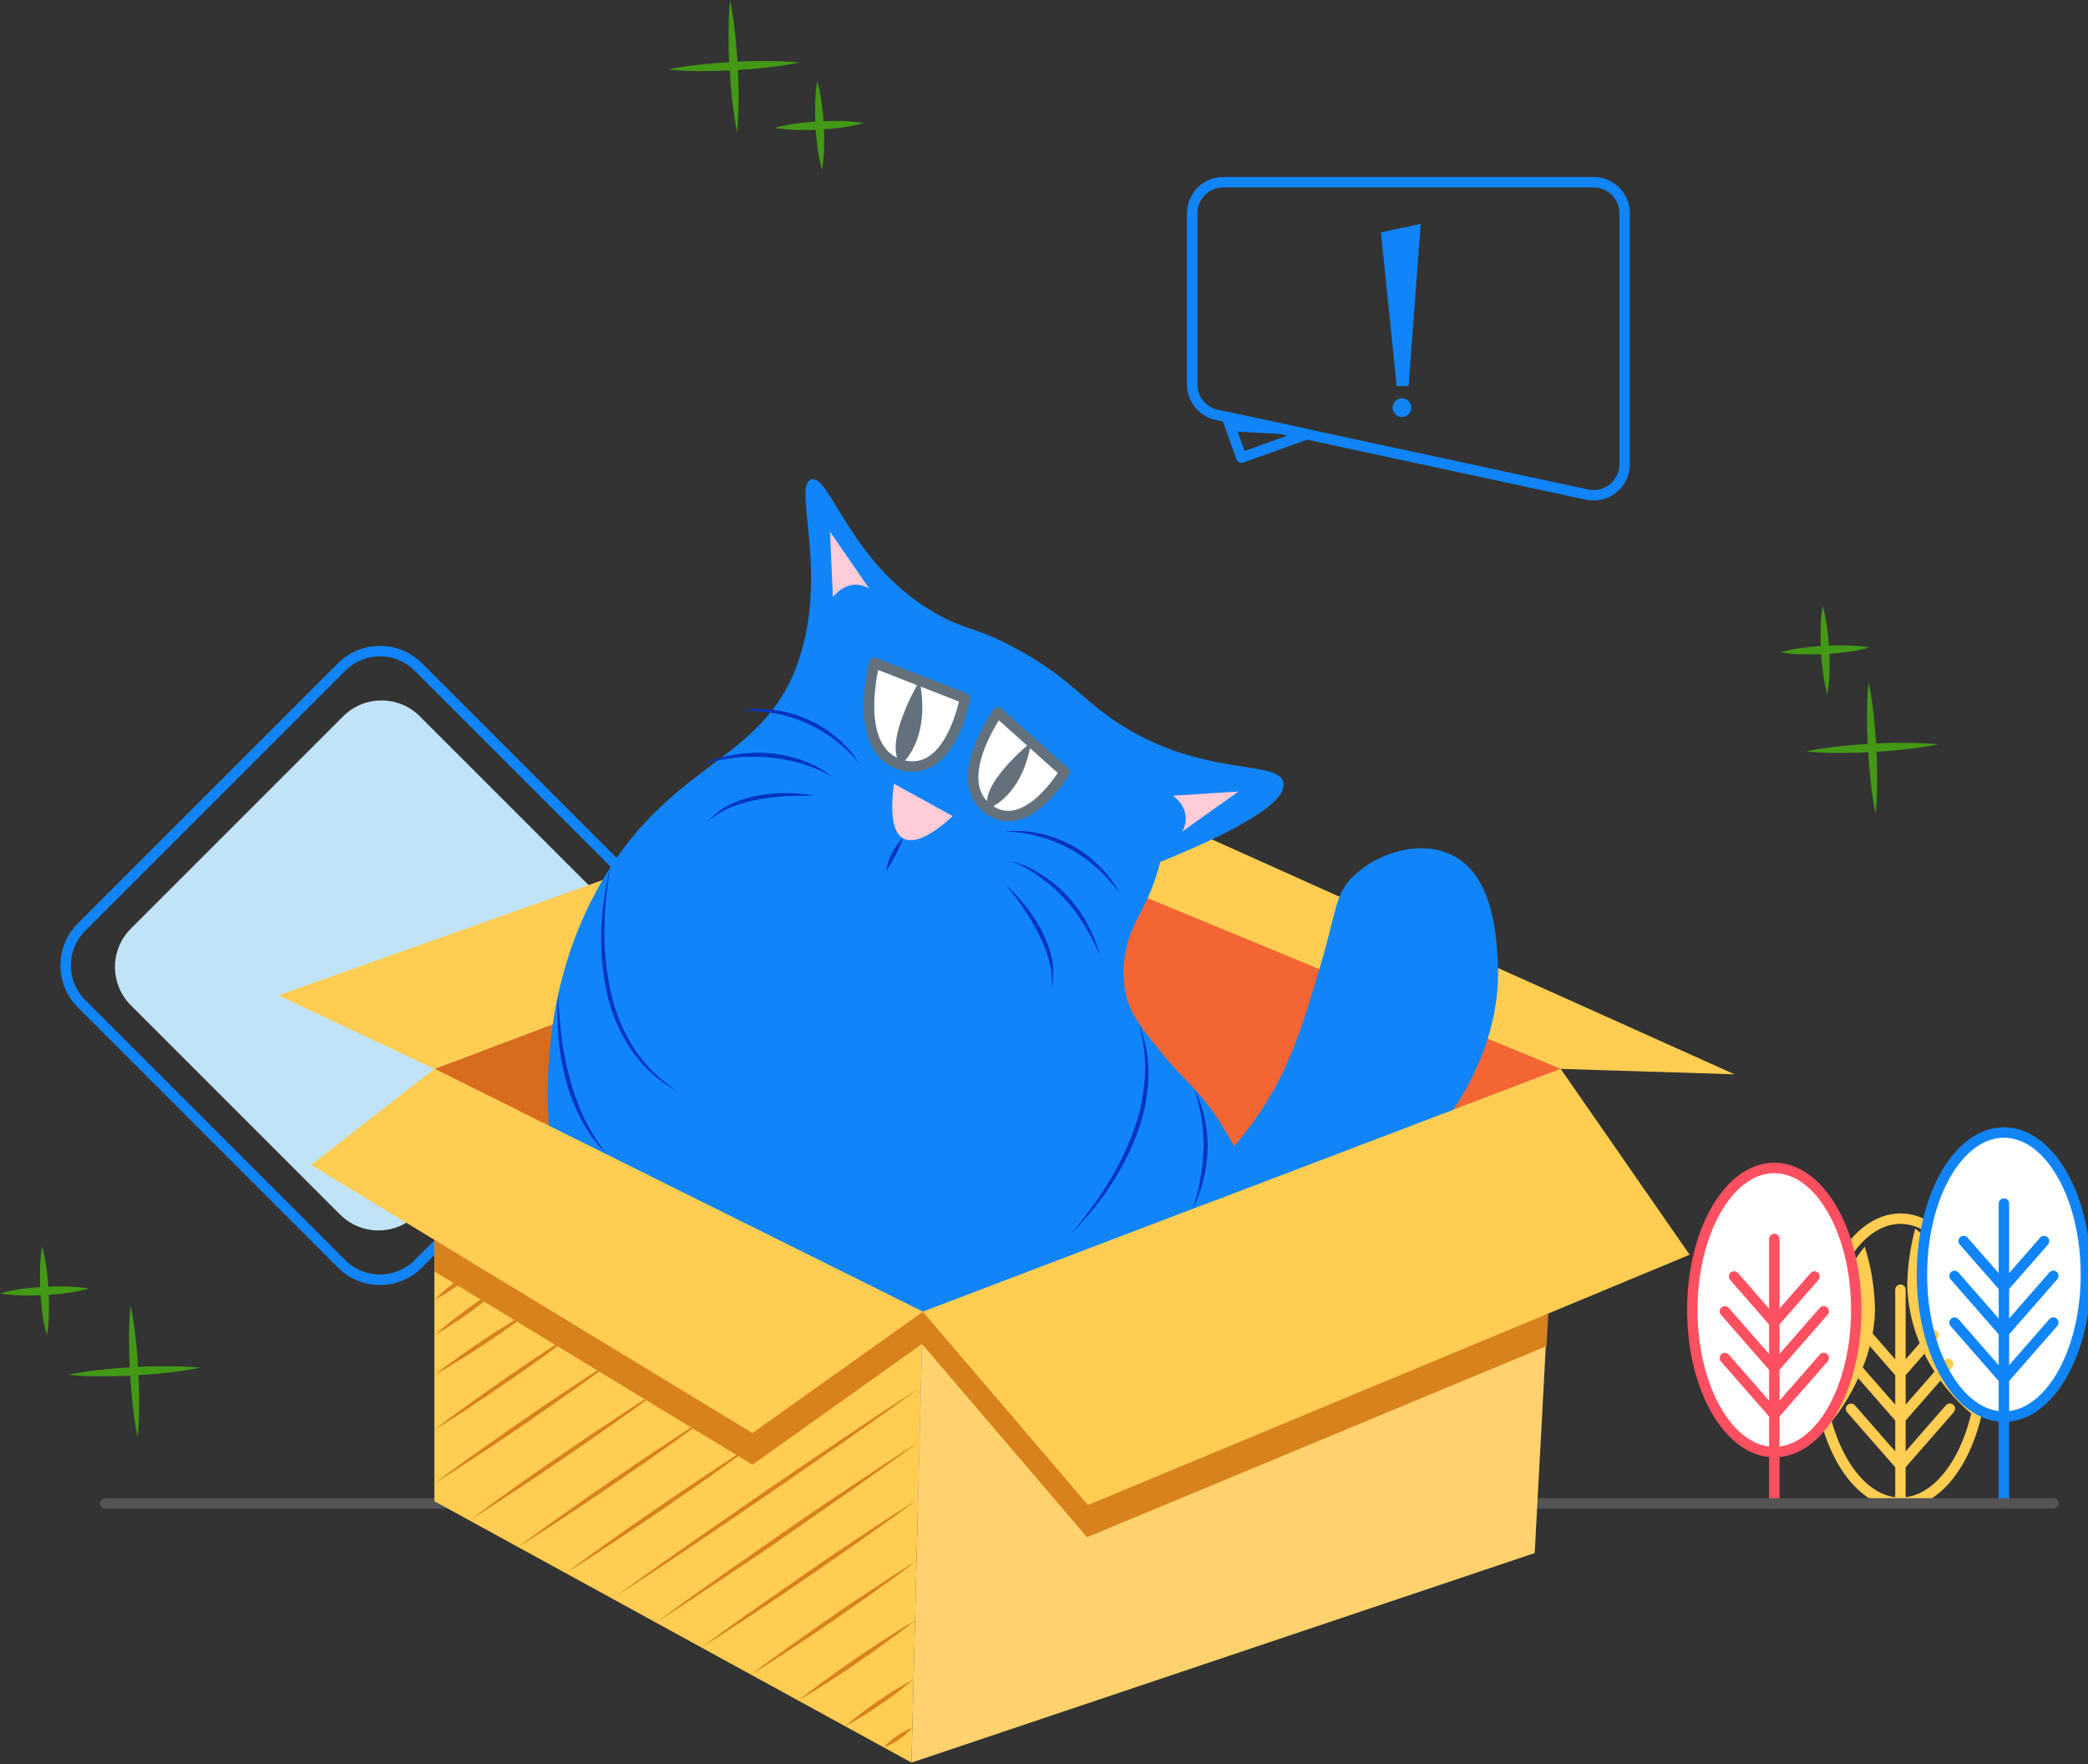 <svg width="200" height="169" viewBox="0 0 200 169" fill="none" xmlns="http://www.w3.org/2000/svg">
<rect x="0" y="0" width="200" height="169" fill="#333333" stroke="none"/>
<g clip-path="url(#clip0_14_8111)">
<path d="M182.036 143.938C186.373 143.938 189.889 137.846 189.889 130.331C189.889 122.817 186.373 116.725 182.036 116.725C177.699 116.725 174.184 122.817 174.184 130.331C174.184 137.846 177.699 143.938 182.036 143.938Z" stroke="#FFCD52" stroke-miterlimit="10"/>
<path d="M175.301 136.317C174.184 133.739 175.025 132.159 175.025 130.331C175.025 126.489 176.314 122.14 178.617 119.41C179.234 121.364 179.564 123.398 179.594 125.447C179.582 129.282 177.591 133.587 175.301 136.317Z" fill="#FFCD52"/>
<path d="M169.954 139.082C174.291 139.082 177.806 132.99 177.806 125.475C177.806 117.961 174.291 111.869 169.954 111.869C165.617 111.869 162.101 117.961 162.101 125.475C162.101 132.99 165.617 139.082 169.954 139.082Z" fill="white"/>
<path d="M189.234 130.758C189.234 132.279 189.849 133.492 189.011 135.547C185.4 132.67 182.69 127.838 182.69 122.862C182.738 121.109 182.994 119.367 183.453 117.675C187.06 120.528 189.234 125.783 189.234 130.758Z" fill="#FFCD52"/>
<path d="M191.948 135.686C196.285 135.686 199.801 129.594 199.801 122.08C199.801 114.565 196.285 108.473 191.948 108.473C187.611 108.473 184.095 114.565 184.095 122.08C184.095 129.594 187.611 135.686 191.948 135.686Z" fill="white"/>
<path d="M182.036 140.351L177.304 134.94M182.036 143.938V123.532V143.938ZM182.036 131.524L185.216 127.889L182.036 131.524ZM182.036 135.866L186.621 130.627L182.036 135.866ZM182.036 140.343L186.768 134.928L182.036 140.343ZM182.036 131.536L178.182 127.123L182.036 131.536ZM182.036 135.874L177.304 130.463L182.036 135.874Z" stroke="#FFCD52" stroke-linecap="round" stroke-linejoin="round"/>
<path d="M191.948 135.686C196.285 135.686 199.801 129.594 199.801 122.08C199.801 114.565 196.285 108.473 191.948 108.473C187.611 108.473 184.095 114.565 184.095 122.08C184.095 129.594 187.611 135.686 191.948 135.686Z" stroke="#1185F7" stroke-miterlimit="10"/>
<path d="M191.948 132.099L187.215 126.684M191.948 115.28V143.994V115.28ZM191.948 123.273L195.794 118.872L191.948 123.273ZM191.948 127.614L196.68 122.203L191.948 127.614ZM191.948 132.087L196.68 126.676L191.948 132.087ZM191.948 123.281L188.089 118.872L191.948 123.281ZM191.948 127.622L187.215 122.211L191.948 127.622Z" stroke="#1185F7" stroke-linecap="round" stroke-linejoin="round"/>
<path d="M169.954 139.082C174.291 139.082 177.806 132.99 177.806 125.475C177.806 117.961 174.291 111.869 169.954 111.869C165.617 111.869 162.101 117.961 162.101 125.475C162.101 132.99 165.617 139.082 169.954 139.082Z" stroke="#FF5061" stroke-linecap="round" stroke-linejoin="round"/>
<path d="M169.954 135.491L165.222 130.08M169.954 118.676V143.994V118.676ZM169.954 126.668L173.805 122.267L169.954 126.668ZM169.954 131.01L174.686 125.599L169.954 131.01ZM169.954 135.483L174.686 130.072L169.954 135.483ZM169.954 126.676L166.1 122.267L169.954 126.676ZM169.954 131.018L165.222 125.607L169.954 131.018Z" stroke="#FF5061" stroke-linecap="round" stroke-linejoin="round"/>
<path d="M10.079 143.994H196.68" stroke="#545454" stroke-linecap="round" stroke-linejoin="round"/>
<path d="M60.26 88.657L40.21 68.607C38.185 66.582 34.9 66.582 32.874 68.607L12.532 88.95C10.506 90.976 10.506 94.26 12.532 96.286L32.581 116.336C34.607 118.361 37.891 118.361 39.917 116.336L60.26 95.993C62.286 93.967 62.286 90.683 60.26 88.657Z" fill="#C1E3F7"/>
<path d="M64.983 88.803L40.063 63.884C38.038 61.858 34.753 61.858 32.728 63.884L7.808 88.803C5.782 90.829 5.782 94.114 7.808 96.139L32.728 121.059C34.753 123.084 38.038 123.084 40.063 121.059L64.983 96.139C67.008 94.114 67.008 90.829 64.983 88.803Z" stroke="#1185F7" stroke-linecap="round" stroke-linejoin="round"/>
<path d="M12.505 125.012C12.719 126.053 12.88 127.104 12.988 128.161C13.108 129.21 13.18 130.264 13.243 131.317C13.307 132.37 13.335 133.428 13.327 134.489C13.335 135.555 13.288 136.62 13.188 137.681C12.974 136.641 12.812 135.59 12.705 134.533C12.585 133.484 12.513 132.426 12.45 131.373C12.386 130.319 12.362 129.262 12.366 128.205C12.37 127.147 12.398 126.09 12.505 125.012Z" fill="#439916"/>
<path d="M19.177 130.998C18.136 131.212 17.085 131.373 16.028 131.481C14.975 131.6 13.922 131.672 12.868 131.74C11.815 131.808 10.757 131.828 9.7 131.82C8.634 131.829 7.569 131.783 6.508 131.68C7.548 131.465 8.599 131.306 9.656 131.201C10.706 131.082 11.759 131.006 12.812 130.942C13.866 130.878 14.923 130.854 15.98 130.862C17.047 130.853 18.114 130.898 19.177 130.998Z" fill="#439916"/>
<path d="M41.382 110.612C41.575 111.305 41.717 112.012 41.805 112.727C41.905 113.433 41.973 114.143 42.009 114.854C42.045 115.564 42.057 116.274 42.037 116.988C42.025 117.708 41.96 118.425 41.841 119.135C41.649 118.441 41.506 117.734 41.414 117.02C41.319 116.314 41.251 115.608 41.215 114.897C41.179 114.187 41.167 113.473 41.187 112.759C41.199 112.039 41.264 111.322 41.382 110.612Z" fill="#0850EC"/>
<path d="M45.887 114.646C45.195 114.839 44.49 114.981 43.776 115.069C43.066 115.165 42.36 115.237 41.65 115.272C40.939 115.308 40.229 115.32 39.515 115.3C38.795 115.289 38.078 115.223 37.368 115.105C38.06 114.908 38.765 114.766 39.479 114.678C40.189 114.582 40.895 114.51 41.606 114.474C42.316 114.439 43.026 114.431 43.74 114.451C44.46 114.462 45.178 114.528 45.887 114.646Z" fill="#0850EC"/>
<path d="M69.928 0C70.147 1.045 70.291 2.095 70.407 3.148C70.522 4.202 70.602 5.251 70.666 6.308C70.73 7.366 70.754 8.419 70.75 9.477C70.756 10.543 70.708 11.608 70.606 12.669C70.387 11.623 70.243 10.574 70.127 9.521C70.012 8.467 69.932 7.418 69.868 6.36C69.804 5.303 69.78 4.25 69.788 3.192C69.781 2.126 69.827 1.061 69.928 0V0Z" fill="#439916"/>
<path d="M76.612 5.985C75.566 6.205 74.517 6.348 73.463 6.464C72.41 6.58 71.361 6.66 70.303 6.723C69.246 6.787 68.192 6.811 67.135 6.807C66.069 6.813 65.004 6.765 63.943 6.664C64.988 6.444 66.038 6.3 67.091 6.185C68.144 6.069 69.194 5.989 70.251 5.925C71.309 5.862 72.362 5.838 73.42 5.846C74.485 5.836 75.551 5.883 76.612 5.985ZM78.28 7.757C78.473 8.45 78.614 9.157 78.703 9.872C78.798 10.578 78.87 11.288 78.906 11.998C78.942 12.709 78.954 13.419 78.934 14.133C78.922 14.853 78.857 15.57 78.739 16.28C78.544 15.586 78.401 14.88 78.311 14.165C78.216 13.459 78.144 12.749 78.108 12.038C78.072 11.328 78.064 10.618 78.084 9.904C78.096 9.184 78.161 8.467 78.28 7.757Z" fill="#439916"/>
<path d="M82.769 11.787C82.075 11.98 81.368 12.123 80.654 12.214C79.948 12.31 79.241 12.378 78.531 12.418C77.821 12.457 77.107 12.461 76.396 12.445C75.675 12.432 74.957 12.365 74.246 12.246C74.939 12.053 75.646 11.912 76.36 11.823C77.067 11.727 77.777 11.655 78.487 11.62C79.197 11.584 79.908 11.576 80.622 11.595C81.341 11.608 82.058 11.672 82.769 11.787ZM4.03 119.39C4.223 120.083 4.366 120.788 4.457 121.501C4.553 122.211 4.621 122.918 4.661 123.628C4.701 124.338 4.705 125.048 4.689 125.763C4.674 126.482 4.607 127.2 4.489 127.909C4.296 127.217 4.154 126.512 4.066 125.799C3.97 125.088 3.899 124.382 3.863 123.672C3.827 122.962 3.815 122.247 3.835 121.537C3.851 120.818 3.916 120.101 4.03 119.39Z" fill="#439916"/>
<path d="M8.523 123.42C7.83 123.613 7.123 123.755 6.408 123.843C5.702 123.943 4.992 124.011 4.281 124.047C3.571 124.083 2.861 124.095 2.147 124.075C1.427 124.063 0.71 123.998 0 123.879C0.694 123.687 1.401 123.544 2.115 123.452C2.821 123.357 3.527 123.289 4.238 123.253C4.948 123.217 5.662 123.205 6.376 123.225C7.096 123.237 7.813 123.302 8.523 123.42ZM178.98 65.303C179.194 66.344 179.355 67.395 179.463 68.452C179.582 69.501 179.654 70.554 179.722 71.612C179.79 72.669 179.81 73.723 179.802 74.78C179.809 75.846 179.763 76.911 179.662 77.972C179.447 76.932 179.288 75.881 179.183 74.824C179.06 73.775 178.988 72.721 178.924 71.664C178.86 70.606 178.836 69.553 178.84 68.496C178.844 67.438 178.872 66.369 178.98 65.303Z" fill="#439916"/>
<path d="M185.651 71.293C184.606 71.512 183.552 71.656 182.503 71.772C181.454 71.887 180.396 71.967 179.343 72.031C178.289 72.095 177.232 72.119 176.175 72.115C175.109 72.121 174.043 72.073 172.982 71.971C174.028 71.751 175.077 71.608 176.131 71.492C177.184 71.376 178.234 71.297 179.287 71.233C180.34 71.169 181.398 71.145 182.459 71.153C183.525 71.144 184.59 71.19 185.651 71.293ZM174.582 57.989C174.775 58.682 174.918 59.387 175.009 60.1C175.105 60.806 175.173 61.517 175.213 62.227C175.253 62.937 175.257 63.648 175.237 64.362C175.225 65.081 175.16 65.799 175.041 66.508C174.848 65.816 174.707 65.111 174.618 64.398C174.523 63.687 174.451 62.981 174.415 62.271C174.379 61.561 174.367 60.846 174.387 60.136C174.403 59.417 174.468 58.7 174.582 57.989Z" fill="#439916"/>
<path d="M179.075 62.02C178.382 62.212 177.675 62.354 176.96 62.442C176.254 62.538 175.544 62.61 174.834 62.646C174.123 62.682 173.413 62.694 172.699 62.674C171.98 62.662 171.262 62.597 170.552 62.478C171.246 62.284 171.953 62.141 172.667 62.051C173.373 61.956 174.08 61.888 174.79 61.852C175.5 61.816 176.214 61.804 176.929 61.824C177.648 61.836 178.366 61.901 179.075 62.02Z" fill="#439916"/>
<path d="M98.035 81.069L41.61 102.38L88.395 125.643L149.492 102.38L98.035 81.069Z" fill="#D86C1D"/>
<path d="M98.035 81.069L88.394 125.643L149.492 102.38L98.035 81.069Z" fill="#F46534"/>
<path d="M98.035 81.116L149.492 102.38L166.143 102.899L115.268 80.035L98.035 81.116ZM26.67 95.337L82.473 75.494L98.035 81.069L41.61 102.38L26.67 95.337Z" fill="#FFCD52"/>
<path d="M111.673 79.365C111.491 81.421 111.001 83.439 110.221 85.35C109.263 87.664 108.306 88.71 107.859 90.98C107.534 92.415 107.534 93.903 107.859 95.338C108.182 96.666 108.784 97.783 110.767 100.241C113.042 103.066 113.816 103.541 115.308 105.329C116.745 107.057 117.798 108.984 119.845 112.775C122.511 117.702 123.835 120.168 124.023 121.13C125.368 128.26 116.186 135.61 114.762 136.748C103.609 145.674 87.417 145.969 75.53 141.288C70.587 139.46 66.118 136.543 62.454 132.753C55.116 125.044 53.64 116.047 53.01 111.865C52.523 108.609 50.807 96.02 57.734 84.261C64.769 72.318 73.754 73.052 76.803 62.283C79.125 54.083 75.953 46.446 77.709 45.923C79.568 45.384 81.48 54.394 90.078 58.999C92.752 60.431 93.49 60.052 97.297 62.107C102.408 64.868 103.445 66.832 106.969 69.17C115.109 74.569 122.531 72.677 122.93 74.98C123.165 76.248 121.234 78.503 110.58 82.788L111.673 79.365Z" fill="#1185F7"/>
<path d="M88.395 125.643L87.309 168.825L41.61 143.79V102.38L88.395 125.643Z" fill="#FFCD52"/>
<path d="M88.394 125.643L87.309 168.825L147.002 148.754L149.492 102.38L88.394 125.643Z" fill="#FFD26E"/>
<path d="M116.214 114.235C115.887 111.282 118.528 110.321 121.665 104.974C123.887 101.179 124.972 97.54 126.385 92.804C128.085 87.106 127.837 85.665 129.653 83.906C131.947 81.679 136.037 80.386 139.098 81.91C142.96 83.834 143.299 89.352 143.459 91.886C144.058 101.658 137.422 108.94 134.92 111.685C131.979 114.909 126.142 121.302 120.954 119.666C118.616 118.959 116.485 116.673 116.214 114.235Z" fill="#1185F7"/>
<path d="M83.758 63.496L92.429 66.883C92.429 66.883 91.048 74.672 86.292 73.248C81.535 71.823 83.758 63.496 83.758 63.496Z" fill="white"/>
<path d="M83.758 63.496L92.429 66.883C92.429 66.883 91.048 74.672 86.292 73.248C81.535 71.823 83.758 63.496 83.758 63.496Z" stroke="#63717C" stroke-linecap="round" stroke-linejoin="round"/>
<path d="M88.091 65.188C88.091 65.188 84.5 71.173 86.292 73.248C86.292 73.248 89.209 70.997 88.091 65.188Z" fill="#63717C"/>
<path d="M95.581 68.232L101.965 73.946C101.965 73.946 98.266 80.227 94.619 77.466C90.972 74.704 95.581 68.232 95.581 68.232Z" fill="white"/>
<path d="M95.581 68.232L101.965 73.946C101.965 73.946 98.266 80.227 94.619 77.466C90.972 74.704 95.581 68.232 95.581 68.232Z" stroke="#63717C" stroke-linecap="round" stroke-linejoin="round"/>
<path d="M98.777 71.081C98.777 71.081 93.773 75.071 94.627 77.466C94.627 77.457 97.871 76.456 98.777 71.081Z" fill="#63717C"/>
<path d="M82.353 73.176C82.013 72.751 81.642 72.351 81.244 71.979C80.854 71.598 80.441 71.243 80.007 70.913C79.148 70.249 78.21 69.693 77.214 69.258C76.224 68.815 75.182 68.497 74.114 68.312C73.035 68.124 71.941 68.035 70.846 68.045C71.112 68.013 71.387 67.985 71.672 67.961C71.946 67.926 72.222 67.908 72.498 67.905C73.054 67.904 73.61 67.938 74.162 68.009C75.264 68.141 76.34 68.44 77.354 68.894C78.378 69.343 79.329 69.943 80.175 70.674C81.036 71.38 81.773 72.226 82.353 73.176ZM79.688 74.385C78.765 73.854 77.782 73.436 76.759 73.14C75.746 72.837 74.705 72.639 73.651 72.549C73.388 72.51 73.12 72.522 72.853 72.502C72.587 72.487 72.321 72.487 72.055 72.502H71.257L70.459 72.578C69.398 72.701 68.348 72.897 67.314 73.164C67.817 72.972 68.32 72.765 68.835 72.621C69.36 72.477 69.893 72.362 70.431 72.274C71.501 72.091 72.589 72.046 73.671 72.138C74.761 72.228 75.835 72.463 76.863 72.837C77.371 73.022 77.867 73.24 78.347 73.487C78.821 73.745 79.27 74.045 79.688 74.385ZM78.236 76.213C77.777 76.213 77.318 76.193 76.859 76.213C76.4 76.233 75.945 76.213 75.49 76.252C74.581 76.299 73.675 76.401 72.777 76.556C71.885 76.706 71.01 76.943 70.163 77.262C69.948 77.338 69.764 77.445 69.545 77.537C69.441 77.585 69.338 77.629 69.238 77.685L68.946 77.861C68.551 78.095 68.176 78.362 67.825 78.659C68.128 78.308 68.468 77.991 68.839 77.713L69.122 77.505C69.218 77.442 69.326 77.39 69.425 77.33C69.629 77.222 69.824 77.09 70.04 76.995C70.891 76.608 71.788 76.333 72.709 76.177C74.541 75.874 76.411 75.895 78.236 76.237V76.213ZM96.247 79.648C97.352 79.524 98.47 79.585 99.555 79.828C100.651 80.052 101.705 80.443 102.683 80.985C103.668 81.509 104.566 82.182 105.345 82.98C105.737 83.373 106.1 83.793 106.434 84.237C106.604 84.456 106.759 84.687 106.897 84.927C107.045 85.159 107.192 85.394 107.332 85.629C106.673 84.756 105.937 83.943 105.133 83.199C104.333 82.468 103.448 81.835 102.496 81.316C101.544 80.796 100.533 80.394 99.483 80.119C98.959 79.973 98.426 79.861 97.887 79.784C97.344 79.701 96.796 79.655 96.247 79.648ZM96.91 82.501C97.433 82.631 97.943 82.809 98.434 83.032C98.923 83.269 99.397 83.536 99.854 83.83C100.77 84.417 101.604 85.121 102.336 85.925C103.068 86.727 103.695 87.619 104.204 88.578C104.457 89.055 104.685 89.545 104.886 90.046C105.078 90.549 105.229 91.068 105.385 91.579C104.966 90.598 104.482 89.646 103.936 88.73L103.513 88.059L103.047 87.385C102.896 87.168 102.733 86.958 102.56 86.759C102.384 86.563 102.233 86.359 102.041 86.16C101.329 85.379 100.539 84.673 99.683 84.053C98.823 83.428 97.892 82.907 96.91 82.501ZM96.351 84.76C97.733 85.999 98.888 87.471 99.763 89.109C100.199 89.936 100.526 90.815 100.736 91.726C100.792 91.95 100.808 92.185 100.844 92.417C100.844 92.532 100.884 92.648 100.892 92.764V93.115C100.898 93.579 100.854 94.041 100.76 94.496C100.776 94.038 100.756 93.581 100.7 93.127L100.664 92.792C100.664 92.68 100.617 92.568 100.593 92.457C100.537 92.237 100.505 92.014 100.433 91.798C100.172 90.931 99.827 90.092 99.403 89.292C98.98 88.487 98.51 87.708 97.995 86.958C97.74 86.559 97.472 86.212 97.197 85.845C96.922 85.478 96.642 85.119 96.351 84.76Z" fill="#0234C1"/>
<path d="M88.319 128.735L104.124 147.238L148.14 128.931L149.333 105.492L88.395 125.643L88.319 128.735ZM72.079 140.291L88.319 128.723L88.395 125.643L41.61 105.409V121.78L72.079 140.291Z" fill="#D8821D"/>
<path d="M79.78 57.191L79.501 50.919L83.259 56.381C83.259 56.381 81.496 55.128 79.78 57.191ZM112.36 76.213L118.624 75.814L113.222 79.66C113.222 79.66 114.447 77.88 112.36 76.213Z" fill="#FFCCD8"/>
<path d="M72.079 137.262L29.803 111.582L41.61 102.38L88.395 125.643L72.079 137.262ZM161.842 120.18L104.208 144.153L88.395 125.643L149.492 102.38L161.842 120.18Z" fill="#FFCD52"/>
<path d="M41.609 124.494C42.238 123.865 42.919 123.291 43.645 122.778C44.357 122.248 45.116 121.782 45.911 121.385C45.283 122.015 44.602 122.589 43.876 123.101C43.161 123.628 42.403 124.094 41.609 124.494ZM41.609 127.897C42.669 126.958 43.777 126.075 44.929 125.252C46.071 124.415 47.256 123.64 48.481 122.93C47.424 123.871 46.317 124.754 45.165 125.575C44.022 126.412 42.835 127.187 41.609 127.897ZM41.605 131.704C42.376 131.09 43.17 130.507 43.972 129.948C44.774 129.39 45.568 128.827 46.398 128.28C47.228 127.734 48.038 127.203 48.876 126.684L50.133 125.918C50.559 125.671 50.978 125.419 51.409 125.184C51.01 125.491 50.611 125.779 50.24 126.078L49.043 126.94C48.245 127.51 47.447 128.061 46.617 128.604C45.787 129.146 44.977 129.681 44.139 130.2C43.301 130.718 42.467 131.229 41.605 131.704ZM41.609 136.947C42.731 136.077 43.88 135.239 45.033 134.405C46.186 133.571 47.347 132.761 48.513 131.951C49.678 131.141 50.859 130.355 52.048 129.557L53.835 128.396C54.438 128.021 55.032 127.634 55.643 127.267C55.084 127.71 54.51 128.129 53.947 128.556L52.223 129.813C51.074 130.647 49.909 131.457 48.74 132.267C47.571 133.077 46.394 133.863 45.205 134.661C44.016 135.459 42.827 136.213 41.609 136.947ZM41.605 142.09C43.062 140.989 44.542 139.928 46.027 138.866C47.511 137.805 49.015 136.78 50.512 135.734C52.008 134.689 53.524 133.683 55.044 132.678L57.331 131.177C58.101 130.686 58.867 130.188 59.641 129.709C58.915 130.264 58.177 130.794 57.443 131.337L55.22 132.933C53.736 133.994 52.231 135.024 50.735 136.069C49.239 137.115 47.722 138.12 46.198 139.126C44.674 140.131 43.154 141.125 41.605 142.09ZM45.045 145.566C46.537 144.445 48.058 143.355 49.578 142.27C51.098 141.185 52.642 140.135 54.171 139.078C55.699 138.02 57.259 136.979 58.815 135.95L61.157 134.409C61.955 133.907 62.725 133.396 63.52 132.905C62.777 133.472 62.019 134.014 61.265 134.569L58.991 136.201C57.467 137.282 55.926 138.34 54.398 139.393C52.87 140.446 51.31 141.496 49.749 142.525C48.189 143.555 46.633 144.58 45.045 145.566ZM49.642 148.175C51.134 147.05 52.65 145.961 54.175 144.88C55.699 143.798 57.235 142.741 58.767 141.687C60.3 140.634 61.852 139.585 63.412 138.555L65.75 137.015C66.548 136.516 67.322 136.001 68.116 135.511C67.37 136.077 66.612 136.624 65.862 137.179L63.583 138.811C62.063 139.892 60.523 140.945 58.991 142.003C57.459 143.06 55.902 144.105 54.346 145.135C52.79 146.164 51.226 147.186 49.642 148.175ZM54.266 150.633C55.759 149.508 57.279 148.419 58.799 147.338C60.319 146.256 61.864 145.199 63.392 144.145C64.92 143.092 66.48 142.043 68.036 141.013L70.379 139.473C71.177 138.97 71.947 138.459 72.741 137.969C71.999 138.535 71.241 139.078 70.49 139.632L68.232 141.253C66.708 142.334 65.168 143.391 63.639 144.445C62.111 145.498 60.551 146.547 58.991 147.577C57.431 148.606 55.862 149.632 54.266 150.633ZM58.879 152.972C61.273 151.228 63.687 149.524 66.105 147.824L73.395 142.765L80.737 137.781L84.428 135.319L88.139 132.889L84.548 135.479L80.925 138.036L73.635 143.092L66.293 148.076C63.843 149.724 61.365 151.364 58.879 152.972ZM88.079 138.06C86.02 139.573 83.937 141.049 81.85 142.521C79.764 143.994 77.653 145.438 75.558 146.911C73.463 148.383 71.336 149.791 69.214 151.212L66.021 153.331C64.952 154.029 63.887 154.735 62.809 155.422C63.835 154.66 64.88 153.921 65.914 153.171L69.038 150.957C71.129 149.484 73.236 148.04 75.331 146.567C77.425 145.095 79.552 143.687 81.675 142.27C83.798 140.853 85.928 139.437 88.079 138.06ZM87.944 143.567C86.26 144.824 84.552 146.041 82.844 147.254C81.136 148.467 79.4 149.648 77.681 150.845C75.961 152.042 74.217 153.223 72.469 154.372L69.828 156.108C68.942 156.671 68.068 157.249 67.179 157.804C68.016 157.173 68.87 156.567 69.716 155.944L72.278 154.121C73.99 152.924 75.718 151.727 77.441 150.53C79.165 149.333 80.905 148.167 82.653 147.01C84.4 145.853 86.188 144.688 87.944 143.567ZM87.784 149.504C86.507 150.482 85.206 151.42 83.905 152.353C82.605 153.287 81.276 154.197 79.963 155.118C78.65 156.04 77.31 156.922 75.973 157.804L73.978 159.117C73.296 159.544 72.625 159.982 71.939 160.397C72.573 159.907 73.224 159.436 73.866 158.957L75.817 157.548C77.122 156.615 78.443 155.709 79.76 154.787C81.076 153.865 82.409 152.984 83.75 152.102C85.091 151.22 86.423 150.346 87.784 149.504ZM87.652 155.218C86.766 155.924 85.853 156.599 84.939 157.265C84.025 157.931 83.099 158.578 82.17 159.22C81.24 159.863 80.298 160.493 79.345 161.104L77.916 162.001C77.429 162.293 76.954 162.596 76.46 162.879C76.903 162.524 77.358 162.189 77.804 161.842L79.173 160.836C80.083 160.166 81.013 159.52 81.942 158.877C82.872 158.235 83.814 157.604 84.767 156.994C85.721 156.383 86.671 155.773 87.652 155.218ZM87.508 160.844C85.48 162.56 83.284 164.067 80.953 165.341C81.961 164.477 83.017 163.671 84.117 162.927C85.207 162.17 86.34 161.474 87.508 160.844ZM87.385 165.493C87.018 165.916 86.595 166.288 86.128 166.598C85.671 166.921 85.173 167.181 84.648 167.372C85.396 166.535 86.335 165.891 87.385 165.493Z" fill="#D8821D"/>
<path d="M84.907 83.427C84.97 82.821 85.152 82.234 85.442 81.699C85.713 81.158 86.075 80.667 86.511 80.247C86.318 80.81 86.079 81.358 85.797 81.883C85.527 82.412 85.23 82.928 84.907 83.427Z" fill="#0234C1"/>
<path d="M85.621 75.067L91.251 78.164C91.251 78.164 84.344 85.051 85.621 75.067Z" fill="#FFCCD8"/>
<path d="M152.026 47.376L116.546 39.734C115.88 39.591 115.284 39.224 114.857 38.695C114.429 38.166 114.196 37.506 114.195 36.825V20.426C114.195 19.636 114.509 18.879 115.067 18.321C115.625 17.763 116.383 17.449 117.172 17.449H152.633C153.024 17.448 153.412 17.524 153.774 17.673C154.136 17.823 154.465 18.042 154.743 18.318C155.02 18.595 155.24 18.923 155.39 19.285C155.54 19.646 155.617 20.034 155.617 20.426V44.467C155.618 44.91 155.519 45.347 155.328 45.747C155.138 46.147 154.86 46.499 154.516 46.778C154.172 47.057 153.769 47.255 153.339 47.358C152.908 47.462 152.46 47.468 152.026 47.376V47.376Z" stroke="#1185F7" stroke-linecap="round" stroke-linejoin="round"/>
<path d="M117.515 39.942L118.908 43.832L125.176 41.594L117.515 39.942Z" stroke="#1185F7" stroke-linecap="round" stroke-linejoin="round"/>
<path d="M124.917 41.685L125.176 41.594L117.515 39.942L118.01 41.318L124.917 41.685ZM134.92 36.977H133.783L132.271 22.261L136.085 21.443L134.92 36.977Z" fill="#1185F7"/>
<path d="M134.29 39.942C134.783 39.942 135.184 39.542 135.184 39.048C135.184 38.554 134.783 38.154 134.29 38.154C133.796 38.154 133.396 38.554 133.396 39.048C133.396 39.542 133.796 39.942 134.29 39.942Z" fill="#1185F7"/>
<path d="M65 104.603C64.115 104.125 63.282 103.554 62.518 102.899C61.771 102.223 61.102 101.465 60.523 100.64C59.376 98.964 58.563 97.082 58.129 95.098C57.699 93.123 57.522 91.101 57.602 89.081C57.67 87.07 57.953 85.073 58.448 83.124C58.281 84.113 58.141 85.119 58.049 86.1C57.958 87.082 57.902 88.095 57.902 89.089C57.869 91.078 58.072 93.065 58.508 95.006C58.92 96.95 59.686 98.802 60.767 100.469C61.312 101.297 61.946 102.064 62.658 102.755C63.379 103.444 64.163 104.062 65 104.603ZM53.469 95.162C53.52 96.543 53.608 97.919 53.78 99.28C53.953 100.64 54.22 101.986 54.578 103.31C54.927 104.632 55.398 105.918 55.986 107.152C56.581 108.389 57.319 109.552 58.185 110.616C57.946 110.369 57.71 110.117 57.475 109.862C57.239 109.606 57.04 109.323 56.82 109.064C56.601 108.804 56.421 108.489 56.238 108.198C56.046 107.908 55.87 107.609 55.711 107.3C55.057 106.07 54.547 104.769 54.191 103.422C53.835 102.078 53.602 100.705 53.492 99.32C53.372 97.937 53.364 96.546 53.469 95.162ZM109.028 97.915C109.388 98.78 109.655 99.68 109.826 100.601C109.975 101.524 110.035 102.459 110.005 103.394C109.9 105.273 109.496 107.124 108.808 108.876C108.119 110.618 107.243 112.279 106.195 113.832C105.152 115.386 103.949 116.825 102.604 118.125C103.218 117.428 103.799 116.705 104.347 115.955C104.906 115.217 105.429 114.45 105.92 113.664C106.916 112.108 107.754 110.456 108.421 108.733C108.754 107.873 109.032 106.994 109.251 106.099C109.448 105.201 109.582 104.29 109.65 103.374C109.791 101.531 109.579 99.679 109.028 97.915ZM114.287 115.783C114.565 114.843 114.796 113.89 114.977 112.926C115.155 111.969 115.258 110.999 115.285 110.025C115.31 109.053 115.247 108.081 115.097 107.12C115.022 106.638 114.92 106.16 114.794 105.688C114.73 105.453 114.67 105.217 114.598 104.982C114.526 104.746 114.443 104.515 114.371 104.279C114.486 104.499 114.594 104.722 114.698 104.946C114.802 105.169 114.885 105.405 114.981 105.636C115.142 106.105 115.276 106.584 115.38 107.069C115.598 108.043 115.694 109.04 115.668 110.037C115.641 111.034 115.507 112.026 115.269 112.994C115.036 113.955 114.708 114.889 114.287 115.783Z" fill="#0234C1"/>
</g>
<defs>
<clipPath id="clip0_14_8111">
<rect width="200" height="168.825" fill="white"/>
</clipPath>
</defs>
</svg>
